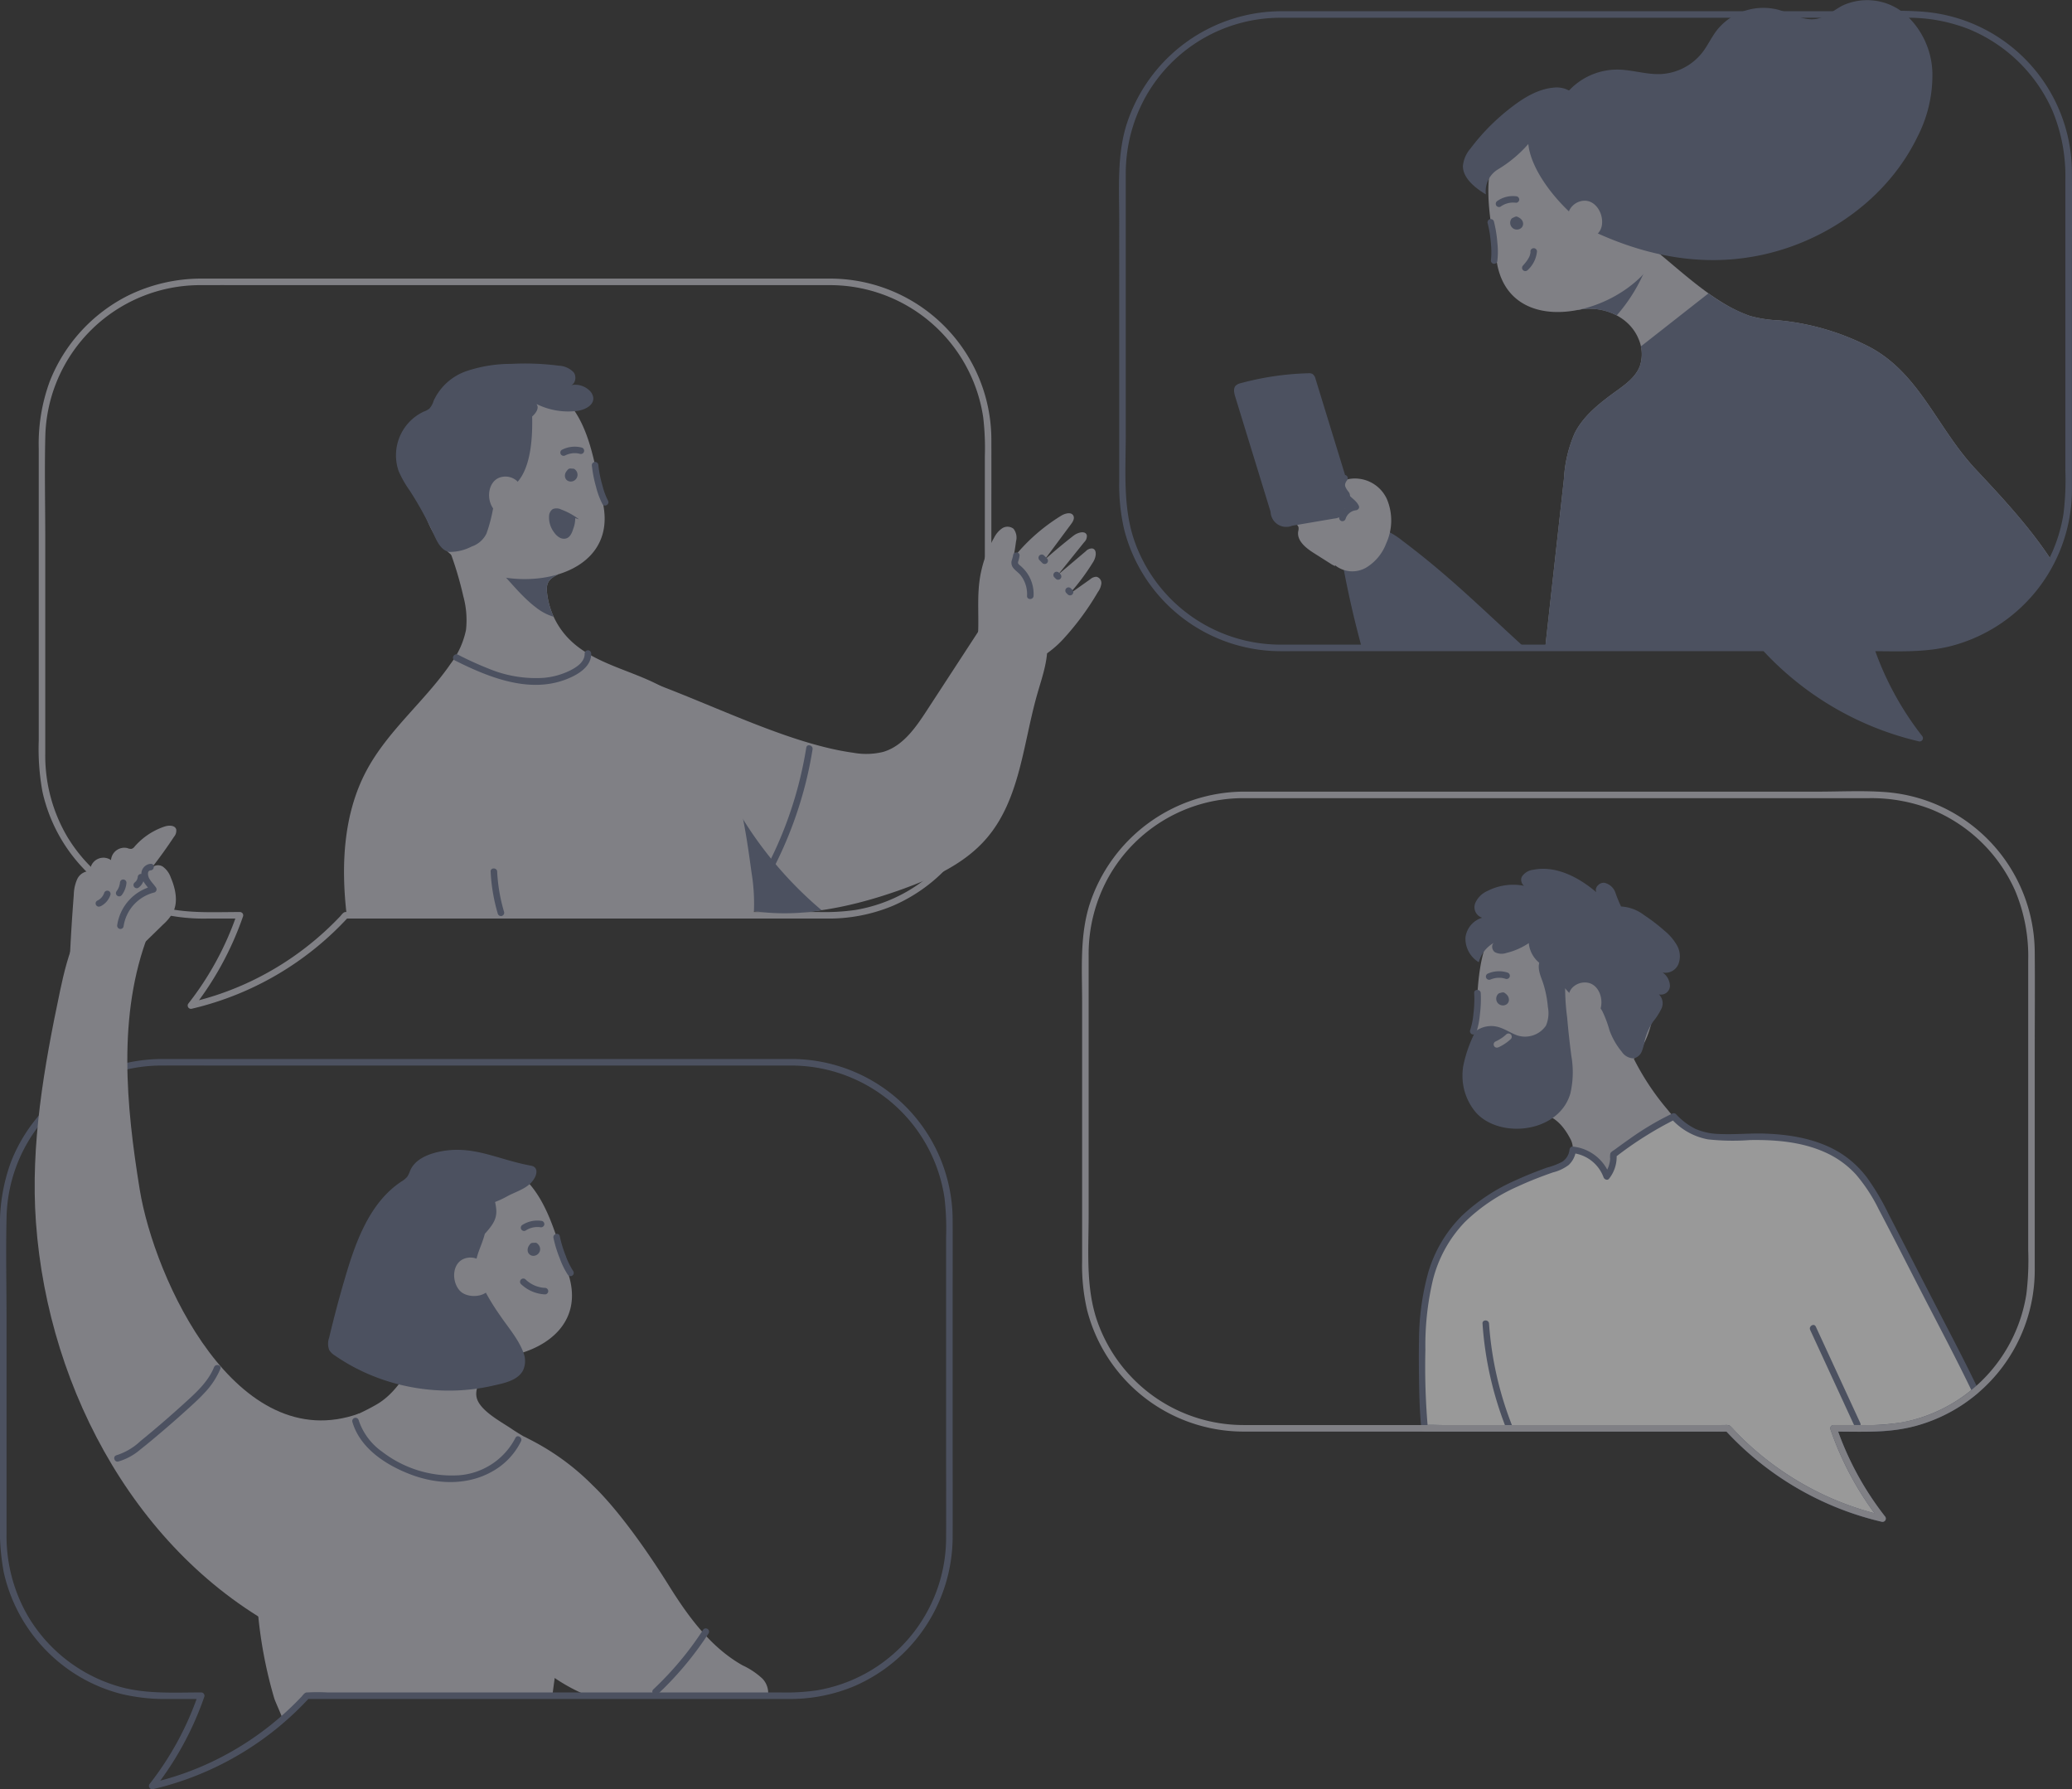 <svg xmlns="http://www.w3.org/2000/svg" xmlns:xlink="http://www.w3.org/1999/xlink" width="333.514" height="287.93" viewBox="0 0 333.514 287.93">
  <rect x="0" y="0" width="333.514" height="287.93" fill="#333333" stroke="none"/>
  <defs>
    <style>
      .cls-1 {
        fill: none;
      }

      .cls-2 {
        opacity: 0.5;
      }

      .cls-3 {
        clip-path: url(#clip-path);
      }

      .cls-4 {
        fill: #cdcdd8;
      }

      .cls-5 {
        fill: #65708e;
      }

      .cls-6 {
        fill: #fff;
      }
    </style>
    <clipPath id="clip-path">
      <rect id="Rectangle_379" data-name="Rectangle 379" class="cls-1" width="333.514" height="287.93"/>
    </clipPath>
  </defs>
  <g id="MessagesIllustration" class="cls-2">
    <g id="Group_249" data-name="Group 249" class="cls-3">
      <path id="Path_30" data-name="Path 30" class="cls-4" d="M261.917,697.48c-5.145-2.907-8.754-7.885-11.88-12.9s-7.95-11.981-12.222-16.062a39.113,39.113,0,0,0-10.992-7.8l-7.733,23.935a5.846,5.846,0,0,1,4.946,1.217c1.408,1.055-3.469,2.487-2.349,3.844,4.275,5.182,8.311,9.549,14.446,12.285.3.133,7.848.259,8.15.384h21.764a3.377,3.377,0,0,0-.889-2.735,12.241,12.241,0,0,0-3.241-2.166" transform="translate(-142.422 -429.505)"/>
      <path id="Path_31" data-name="Path 31" class="cls-4" d="M145.167,128.118H44.212a26.755,26.755,0,0,0-12.05,2.749,26.219,26.219,0,0,0-12.554,13.75,29.088,29.088,0,0,0-1.789,10.846V202.5a38.07,38.07,0,0,0,.6,8.191A26.16,26.16,0,0,0,28.729,226.28a25.824,25.824,0,0,0,8.7,4.032,30.392,30.392,0,0,0,7.493.788h5.285l-.506-.664a49.225,49.225,0,0,1-7.765,14.3.53.53,0,0,0,.511.877,49.551,49.551,0,0,0,25.138-14.666l-.372.154h77.56a26.815,26.815,0,0,0,10.445-2.02,26.254,26.254,0,0,0,15.937-24.04c.013-4.718,0-9.436,0-14.154V166.97c0-4.288.015-8.576,0-12.865a25.963,25.963,0,0,0-25.987-25.988.525.525,0,0,0,0,1.05,24.949,24.949,0,0,1,24.675,21.277,42.735,42.735,0,0,1,.263,6.313v34.267c0,4.7.017,9.391,0,14.087a24.945,24.945,0,0,1-20.865,24.611,34.977,34.977,0,0,1-5.8.328H70.561a28.665,28.665,0,0,0-3.317,0c-.072.009-.036-.023-.172.019-.3.093-.529.457-.739.679q-.512.54-1.04,1.064a48.515,48.515,0,0,1-13.207,9.323,47.279,47.279,0,0,1-9.919,3.465l.511.877a50.724,50.724,0,0,0,8.035-14.763.529.529,0,0,0-.506-.665c-4.31,0-8.692.276-12.9-.855A25.111,25.111,0,0,1,22.34,217.814a25.7,25.7,0,0,1-3.472-13.259V170.013c0-5.512-.129-11.041.008-16.551a24.938,24.938,0,0,1,24.932-24.294c3.3-.012,6.59,0,9.885,0h91.474a.525.525,0,0,0,0-1.05" transform="translate(-11.583 -83.284)"/>
      <path id="Path_32" data-name="Path 32" class="cls-4" d="M270.432,291.562c4.055,2.6,5.269-2.788,9.792-1.136,10.829,3.956,22.769,10.075,32.939,11.468a11.5,11.5,0,0,0,4.8-.142c3.15-.927,5.2-3.875,6.994-6.625l8.12-12.452c1.34-2.054,2.992-4.31,5.428-4.587,2.969-.338,5.438,2.648,5.8,5.613s-.731,5.886-1.552,8.759c-2.273,7.953-2.755,16.9-8.135,23.178-3.486,4.072-8.567,6.4-13.61,8.215-9.59,3.453-20.275,5.479-29.9,2.135-2.526-.877-5.089-2.131-7.736-1.755" transform="translate(-175.797 -180.756)"/>
      <path id="Path_33" data-name="Path 33" class="cls-5" d="M319.416,367.113l-9.474-.792c.734,3.749.87,7.591,1.509,11.356a30.282,30.282,0,0,0,1,4.2c1.463.374,2.906.991,4.336,1.488a35.736,35.736,0,0,0,16.939,1.237,61.862,61.862,0,0,1-14.309-17.486" transform="translate(-201.481 -238.13)"/>
      <path id="Path_34" data-name="Path 34" class="cls-4" d="M158.954,636.352c-1.648-1.116-4.686-2.712-5.54-4.616-.7-1.567.384-3.314,1.419-4.685l-11.475-1.922c-1.641,2.746-3.394,5.605-6.153,7.222-3.658,2.143-7.768,3.35-11.318,5.749-8.016,5.414-8.433,15.628-8.06,24.381a71.739,71.739,0,0,0,1.43,11.512q.589,2.843,1.409,5.631c.187.635.994,2.277,1.444,3.569a48.921,48.921,0,0,0,4.081-3.946h39.251c.817-6.349.713-4.727,2.642-9.244,3-7.035,6.17-20.535.368-27.167-2.524-2.886-6.374-4.37-9.5-6.484" transform="translate(-76.535 -406.372)"/>
      <path id="Path_35" data-name="Path 35" class="cls-4" d="M743.182,534.164c-1.318-2.75-2.714-5.466-4.108-8.17l-10.315-20.012c-1.452-2.815-2.946-5.689-5.252-7.86-4.546-4.281-11.345-5.043-17.586-4.828-2.764.1-5.668.311-8.162-.884a13.109,13.109,0,0,1-4.132-3.508,41.208,41.208,0,0,1-6.917-11.5l-13.672,12.172c2.323.172,3.9,1.979,5.007,4.148a3.129,3.129,0,0,1-1.811,4.369c-6.933,2.348-13.869,5.366-17.9,11.339-4.222,6.251-4.281,14.32-4.192,21.863.035,2.965.075,5.952.387,8.9h48.816a48.8,48.8,0,0,0,24.906,14.531,49.3,49.3,0,0,1-7.9-14.531h6.4a25.355,25.355,0,0,0,16.434-6.02" transform="translate(-425.216 -310.336)"/>
      <path id="Path_36" data-name="Path 36" class="cls-6" d="M743.182,557.583c-1.318-2.749-2.714-5.466-4.108-8.17L728.759,529.4c-1.452-2.815-2.946-5.689-5.252-7.86-4.546-4.281-11.345-5.043-17.586-4.828-2.764.1-5.668.311-8.162-.884a11.03,11.03,0,0,1-3.14-2.406,57.551,57.551,0,0,0-9.715,6.14,5,5,0,0,1-1.065,3.505,6.529,6.529,0,0,0-5.469-4.278,3.159,3.159,0,0,1-2.136,2.715c-6.933,2.348-13.869,5.366-17.9,11.339-4.222,6.251-4.281,14.32-4.192,21.863.035,2.965.075,5.953.387,8.9h48.816a48.8,48.8,0,0,0,24.906,14.531,49.3,49.3,0,0,1-7.9-14.531h6.4a25.355,25.355,0,0,0,16.434-6.02" transform="translate(-425.216 -333.755)"/>
      <path id="Path_37" data-name="Path 37" class="cls-5" d="M681.914,607.719a56.083,56.083,0,0,0,3.746,16.689c.244.621,1.26.351,1.012-.279a55.167,55.167,0,0,1-3.709-16.409c-.046-.671-1.1-.675-1.05,0" transform="translate(-443.284 -394.726)"/>
      <path id="Path_38" data-name="Path 38" class="cls-5" d="M832.523,610.076l7.156,15.512c.283.613,1.188.08.907-.53l-7.156-15.512c-.282-.613-1.188-.08-.906.53" transform="translate(-541.154 -396.065)"/>
      <path id="Path_39" data-name="Path 39" class="cls-5" d="M742.659,556.354c-2.29-4.772-4.77-9.454-7.194-14.158l-7.229-14.024a39.442,39.442,0,0,0-3.456-5.845,16.036,16.036,0,0,0-4.586-4.156c-3.552-2.108-7.765-2.813-11.839-2.955-2.479-.086-4.96.185-7.437.057a10.213,10.213,0,0,1-3.8-.83,10.649,10.649,0,0,1-3.1-2.357.541.541,0,0,0-.636-.082,46.3,46.3,0,0,0-6.843,4.066q-.812.567-1.611,1.15-.4.29-.8.583c-.215.158-.57.336-.678.592a2.748,2.748,0,0,0-.035.851,4.274,4.274,0,0,1-.133.857,4.487,4.487,0,0,1-.788,1.629l.877.232a7.107,7.107,0,0,0-5.975-4.664c-.3-.033-.5.268-.525.525a2.655,2.655,0,0,1-1.168,1.92,11.706,11.706,0,0,1-2.459.943c-1.688.607-3.359,1.267-4.99,2.015a30.221,30.221,0,0,0-8.719,5.747,21.414,21.414,0,0,0-5.42,9.176,41.641,41.641,0,0,0-1.468,10.993c-.051,2.172-.021,4.346.01,6.519.037,2.5.109,5.009.369,7.5a.537.537,0,0,0,.525.525h46.829a16.421,16.421,0,0,0,1.9,0,.761.761,0,0,1,.085,0l-.371-.154a49.838,49.838,0,0,0,18.871,12.772,47.374,47.374,0,0,0,6.267,1.894.53.53,0,0,0,.511-.877,48.953,48.953,0,0,1-7.765-14.3l-.506.664h6.021a26.82,26.82,0,0,0,11-2.269,26.214,26.214,0,0,0,6.184-3.9c.518-.436-.228-1.175-.742-.743a25.056,25.056,0,0,1-11.4,5.432,43.449,43.449,0,0,1-8.218.434h-2.845a.529.529,0,0,0-.506.665,50.442,50.442,0,0,0,8.035,14.763l.511-.877a47.568,47.568,0,0,1-13.485-5.366,48.5,48.5,0,0,1-5.993-4.148q-1.414-1.148-2.741-2.4-.662-.624-1.3-1.273-.307-.311-.608-.628a3.464,3.464,0,0,0-.653-.667,1.613,1.613,0,0,0-.744-.072H656.562c-.951,0-1.937-.074-2.886,0-.042,0-.085,0-.127,0l.525.525a112.692,112.692,0,0,1-.4-12.6,45.929,45.929,0,0,1,1.18-11.154,20.734,20.734,0,0,1,5.134-9.4,28.77,28.77,0,0,1,8.6-5.785c1.825-.847,3.7-1.57,5.6-2.236a7.008,7.008,0,0,0,2.55-1.2,3.773,3.773,0,0,0,1.179-2.435l-.525.525a6.013,6.013,0,0,1,4.962,3.893c.114.33.616.569.877.232a5.641,5.641,0,0,0,1.219-3.876l-.26.453a57.994,57.994,0,0,1,9.715-6.14l-.636-.082a10.488,10.488,0,0,0,5.88,3.307,37.163,37.163,0,0,0,6.761.112c4.066-.07,8.324.273,12.076,1.962a14.992,14.992,0,0,1,5.012,3.6,26.688,26.688,0,0,1,3.631,5.553c2.413,4.574,4.745,9.193,7.114,13.79,2.7,5.229,5.461,10.429,8.007,15.734.292.609,1.2.077.906-.53" transform="translate(-424.24 -332.791)"/>
      <path id="Path_40" data-name="Path 40" class="cls-4" d="M220.354,282.4c-1.947-5.211-5.185-10.113-9.9-13.059-5.216-3.257-12.01-4.035-16.224-8.514a12.578,12.578,0,0,1-3.31-7.141c-.2-1.719.314-2.27,1.726-3.014-4.382-1.607-8.144-4.754-12.076-7.269l-5.62,2.67a56.16,56.16,0,0,1,2.482,8.086,14.513,14.513,0,0,1,.435,5.452,13.556,13.556,0,0,1-2.465,5.419c-4.142,6.018-10.091,10.739-13.538,17.18-3.76,7.025-4.13,15.351-3.195,23.307h65.512a30.415,30.415,0,0,0-.347-6.833c-.75-5.512-1.529-11.074-3.477-16.285" transform="translate(-102.86 -158.226)"/>
      <path id="Path_41" data-name="Path 41" class="cls-5" d="M225.679,399.853a28.8,28.8,0,0,0,1.153,6.783.525.525,0,0,0,1.012-.279,27.577,27.577,0,0,1-1.115-6.5c-.033-.673-1.083-.676-1.05,0" transform="translate(-146.704 -259.599)"/>
      <path id="Path_42" data-name="Path 42" class="cls-5" d="M231.449,262.887a8.481,8.481,0,0,0,2.867,1.514,12.5,12.5,0,0,1-1.063-3.792c-.2-1.719.314-2.27,1.726-3.014a31.745,31.745,0,0,1-6.579-3.542l-5.041.791c2.943,2.416,5.062,5.736,8.09,8.044" transform="translate(-145.197 -165.149)"/>
      <path id="Path_43" data-name="Path 43" class="cls-4" d="M792.311,163.866c-3.454-5.319-7.855-10.043-12.21-14.692-6.331-6.758-9.139-15.666-17.4-19.856a39.971,39.971,0,0,0-14.318-4.14,20.352,20.352,0,0,1-4.607-.7c-5.817-1.95-11.273-7.417-16.088-11.218L716.035,123.5c3.847-.8,8.251.943,9.775,4.685a6.045,6.045,0,0,1,.195,4.373c-.652,1.714-2.229,2.871-3.716,3.946-2.627,1.9-5.308,3.948-6.772,6.839a21.335,21.335,0,0,0-1.725,7.371q-1.435,12.931-2.87,25.863c-.048.435-.094.873-.127,1.312h35.363a48.8,48.8,0,0,0,24.907,14.531,49.288,49.288,0,0,1-7.9-14.531h6.4a25.456,25.456,0,0,0,22.747-14.024" transform="translate(-462.058 -73.626)"/>
      <path id="Path_44" data-name="Path 44" class="cls-5" d="M732.02,132.412a26.806,26.806,0,0,0,4.352-6.807l-5.2,1.177-5.4,4.743a9.437,9.437,0,0,1,6.248.887" transform="translate(-471.795 -81.651)"/>
      <path id="Path_45" data-name="Path 45" class="cls-4" d="M180.118,560.152c8.185,8.2,29.66,4.151,25.15-9.434-1.887-5.682-3.466-13.235-8.727-16.577a14.659,14.659,0,0,0-13.666-.949c-9.016,4.007-9.976,17.395-4.06,25.442a13.258,13.258,0,0,0,1.3,1.517" transform="translate(-113.817 -345.792)"/>
      <path id="Path_46" data-name="Path 46" class="cls-5" d="M177.274,535.155c.892,3.535,1.312,4.426-1.159,7.108-.622,2.5-2.159,4.407-1.106,6.915a37.143,37.143,0,0,0,3.6,6.279c1.259,1.868,2.988,3.829,3.734,5.976a3.59,3.59,0,0,1-.072,2.8c-.873,1.689-3.211,2.092-4.887,2.475a31.582,31.582,0,0,1-6.042.772,32.882,32.882,0,0,1-11.995-1.873,31.359,31.359,0,0,1-7.37-3.762,2.706,2.706,0,0,1-.9-.875,2.83,2.83,0,0,1-.019-1.98q1.208-5.089,2.7-10.105c1.693-5.7,3.96-11.727,8.91-15.02a3.468,3.468,0,0,0,1.024-.864,5.347,5.347,0,0,0,.408-.908c.791-1.84,2.913-2.69,4.877-3.079,5.317-1.054,9.249,1.318,14.582,2.289,1.011.184,1.014,1.1.622,1.868-.868,1.7-2.753,2.165-4.319,2.978a15.042,15.042,0,0,1-5.24,1.819" transform="translate(-98.079 -343.716)"/>
      <path id="Path_47" data-name="Path 47" class="cls-5" d="M243.9,571.51c-.129,0-.258,0-.387.006H243.5a.549.549,0,0,0-.318.113.9.9,0,0,0-.162.183c-.045.06-.089.12-.128.183a1.308,1.308,0,0,0-.2.638.622.622,0,0,0,0,.088,1.263,1.263,0,0,0,.037.225.946.946,0,0,0,.166.316.909.909,0,0,0,.738.344.991.991,0,0,0,.312-.052,1.107,1.107,0,0,0,.275-.134,1.474,1.474,0,0,0,.168-.135,1.353,1.353,0,0,0,.136-.167,1.022,1.022,0,0,0,.137-.28.565.565,0,0,0,.023-.1,1.189,1.189,0,0,0,.022-.233,1.04,1.04,0,0,0-.058-.323,1.281,1.281,0,0,0-.225-.388.962.962,0,0,0-.259-.213.544.544,0,0,0-.4-.053.525.525,0,0,0-.366.646.546.546,0,0,0,.241.314.7.7,0,0,1,.061.04l-.106-.082a.6.6,0,0,1,.1.1l-.082-.106a.648.648,0,0,1,.073.125l-.053-.125a.645.645,0,0,1,.043.153l-.019-.14a.6.6,0,0,1,0,.144l.019-.14a.56.56,0,0,1-.033.127l.053-.125a.59.59,0,0,1-.074.127l.082-.106a.652.652,0,0,1-.1.1l.106-.082a.647.647,0,0,1-.14.081l.125-.053a.607.607,0,0,1-.142.037l.14-.019a.568.568,0,0,1-.126,0l.14.019a.51.51,0,0,1-.118-.032l.125.053a.437.437,0,0,1-.073-.042l.106.082a.426.426,0,0,1-.061-.059l.082.106a.447.447,0,0,1-.057-.1l.053.125a.56.56,0,0,1-.032-.126c.006.047.013.093.019.14a.622.622,0,0,1,0-.147l-.019.14a.739.739,0,0,1,.051-.174l-.053.125a1.83,1.83,0,0,1,.228-.359l-.453.26.4-.007a.545.545,0,0,0,.371-.154.525.525,0,0,0-.371-.9" transform="translate(-157.766 -371.515)"/>
      <path id="Path_48" data-name="Path 48" class="cls-5" d="M254.559,568.042a19.427,19.427,0,0,0,1.005,3.272,12.842,12.842,0,0,0,1.281,2.62.539.539,0,0,0,.718.189.53.53,0,0,0,.188-.718,11.813,11.813,0,0,1-1.208-2.452,19.289,19.289,0,0,1-.973-3.19c-.134-.662-1.146-.381-1.012.279" transform="translate(-165.47 -368.834)"/>
      <path id="Path_49" data-name="Path 49" class="cls-5" d="M240.306,562.9c.1-.068.21-.131.32-.189l.125-.063c.018-.009.195-.085.087-.041a3.921,3.921,0,0,1,.642-.2c.053-.012.106-.022.16-.032.023,0,.216-.027.09-.015.108-.011.216-.021.324-.024s.217,0,.325,0c.062,0,.124.008.185.014l.092.011c-.063-.008-.063-.008,0,0A.538.538,0,0,0,243.3,562a.531.531,0,0,0-.366-.646,4.487,4.487,0,0,0-3.157.641.525.525,0,0,0,.53.906" transform="translate(-155.699 -364.877)"/>
      <path id="Path_50" data-name="Path 50" class="cls-4" d="M209.845,583.67c1.562,1.565,5.66.792,4.8-1.8-.36-1.084-.661-2.526-1.665-3.163a2.8,2.8,0,0,0-2.607-.181c-1.721.765-1.9,3.319-.775,4.855a2.542,2.542,0,0,0,.248.289" transform="translate(-135.787 -375.921)"/>
      <path id="Path_51" data-name="Path 51" class="cls-5" d="M127.349,486.993H26.394a26.754,26.754,0,0,0-12.05,2.749A26.216,26.216,0,0,0,1.79,503.492,29.081,29.081,0,0,0,0,514.338v47.034a38.071,38.071,0,0,0,.6,8.191,26.162,26.162,0,0,0,10.311,15.592,25.827,25.827,0,0,0,8.7,4.032,30.4,30.4,0,0,0,7.493.788h5.286l-.506-.664a49.233,49.233,0,0,1-7.765,14.3.53.53,0,0,0,.511.877,49.548,49.548,0,0,0,25.138-14.666l-.371.154h77.56a26.815,26.815,0,0,0,10.445-2.019,26.254,26.254,0,0,0,15.937-24.04c.013-4.718,0-9.437,0-14.154V525.845c0-4.288.015-8.576,0-12.865a25.963,25.963,0,0,0-25.987-25.988.525.525,0,0,0,0,1.05,24.949,24.949,0,0,1,24.675,21.277,42.737,42.737,0,0,1,.263,6.313V549.9c0,4.7.016,9.391,0,14.087A24.945,24.945,0,0,1,131.422,588.6a34.985,34.985,0,0,1-5.8.328H52.744a28.692,28.692,0,0,0-3.318,0c-.072.009-.036-.023-.171.019-.3.093-.529.457-.739.679q-.512.54-1.04,1.064a48.982,48.982,0,0,1-4.081,3.621,48.7,48.7,0,0,1-9.126,5.7,47.276,47.276,0,0,1-9.919,3.465l.511.877a50.734,50.734,0,0,0,8.035-14.763.529.529,0,0,0-.506-.665c-4.311,0-8.693.276-12.9-.854A25.114,25.114,0,0,1,4.522,576.689,25.706,25.706,0,0,1,1.05,563.431V528.888c0-5.512-.129-11.041.008-16.552A24.938,24.938,0,0,1,25.99,488.043c3.3-.012,6.59,0,9.885,0h91.474a.525.525,0,0,0,0-1.05" transform="translate(0 -316.574)"/>
      <path id="Path_52" data-name="Path 52" class="cls-4" d="M705.435,434.4c-5.81,10.026-27.6,11.615-26.728-2.671.367-5.976-.043-13.682,4.186-18.26a14.658,14.658,0,0,1,12.966-4.42c9.742,1.562,14.1,14.256,10.446,23.551a13.308,13.308,0,0,1-.87,1.8" transform="translate(-441.183 -265.79)"/>
      <path id="Path_53" data-name="Path 53" class="cls-5" d="M686.568,415.1a4.67,4.67,0,0,1-2.33-3.608,11.07,11.07,0,0,1-3.6,1.584,2.352,2.352,0,0,1-1.845-.121c-.529-.351-.641-1.3-.065-1.564a5.078,5.078,0,0,0-2.54,3.175,4.421,4.421,0,0,1-2.138-3.98,3.8,3.8,0,0,1,2.688-3.177,1.777,1.777,0,0,1-1.14-2.291,3.752,3.752,0,0,1,1.981-2.011,9.075,9.075,0,0,1,6.451-.707c-.737.122-1.241-.9-.914-1.573a2.481,2.481,0,0,1,1.841-1.132c3.653-.735,7.33,1.207,10.167,3.622-.382-.721.473-1.616,1.284-1.527a2.426,2.426,0,0,1,1.757,1.545,23.762,23.762,0,0,0,.923,2.265,6.76,6.76,0,0,1,3.743,1.41,29.528,29.528,0,0,1,3.241,2.485,8.491,8.491,0,0,1,2.024,2.37,3.545,3.545,0,0,1,.221,3.022,2.273,2.273,0,0,1-2.548,1.333,2.708,2.708,0,0,1,1.19,2.187,1.444,1.444,0,0,1-1.782,1.332,2,2,0,0,1,.432,2.256,10.023,10.023,0,0,1-1.316,2.069,9.306,9.306,0,0,0-1.4,3.15,8.605,8.605,0,0,1-.473,1.725,1.805,1.805,0,0,1-1.319,1.1,2.334,2.334,0,0,1-1.9-1.072,11.515,11.515,0,0,1-1.976-3.46,18.258,18.258,0,0,0-1.112-2.986,3.018,3.018,0,0,0-2.528-1.684,4.844,4.844,0,0,1-1.208.052,2.252,2.252,0,0,1-1.076-.78l-2.145-2.337" transform="translate(-438.162 -259.726)"/>
      <path id="Path_54" data-name="Path 54" class="cls-5" d="M689.058,457.494l.389-.1-.511-.135a1.83,1.83,0,0,1,.315.292l-.082-.106a.738.738,0,0,1,.092.155l-.053-.126a.62.62,0,0,1,.037.134l-.019-.14a.543.543,0,0,1,0,.137l.019-.14a.455.455,0,0,1-.028.1l.053-.125a.414.414,0,0,1-.045.077l.082-.106a.436.436,0,0,1-.069.067l.106-.082a.5.5,0,0,1-.085.049l.125-.053a.56.56,0,0,1-.132.037l.14-.019a.621.621,0,0,1-.144,0l.139.019a.633.633,0,0,1-.154-.041l.125.053a.665.665,0,0,1-.138-.08l.106.082a.619.619,0,0,1-.092-.091l.082.106a.555.555,0,0,1-.073-.125l.053.125a.619.619,0,0,1-.036-.14l.019.14a.661.661,0,0,1,0-.145q-.009.07-.019.14a.669.669,0,0,1,.04-.154l-.053.126a.627.627,0,0,1,.072-.125l-.082.106a.639.639,0,0,1,.048-.054.541.541,0,0,0,.154-.371.534.534,0,0,0-.154-.371.527.527,0,0,0-.371-.154.545.545,0,0,0-.371.154.99.99,0,0,0-.184.246,1.06,1.06,0,0,0-.107.29,1.124,1.124,0,0,0-.023.313,1.481,1.481,0,0,0,.032.211,1.246,1.246,0,0,0,.081.207.958.958,0,0,0,.177.251,1.022,1.022,0,0,0,.243.189,1.085,1.085,0,0,0,.288.115,1.066,1.066,0,0,0,.3.032,1.1,1.1,0,0,0,.371-.087.835.835,0,0,0,.318-.218.9.9,0,0,0,.206-.378,1.016,1.016,0,0,0,.015-.384,1.191,1.191,0,0,0-.312-.637,1.5,1.5,0,0,0-.162-.154l-.081-.065a1.329,1.329,0,0,0-.14-.108.563.563,0,0,0-.4-.053c-.13.028-.259.064-.389.1a.525.525,0,0,0,.279,1.012" transform="translate(-447.39 -296.668)"/>
      <path id="Path_55" data-name="Path 55" class="cls-5" d="M676.818,455.721a19.349,19.349,0,0,1-.122,3.329,11.84,11.84,0,0,1-.54,2.678.53.53,0,0,0,.367.646.536.536,0,0,0,.646-.367,12.885,12.885,0,0,0,.566-2.863,19.432,19.432,0,0,0,.133-3.423c-.04-.671-1.09-.676-1.05,0" transform="translate(-439.526 -295.918)"/>
      <path id="Path_56" data-name="Path 56" class="cls-5" d="M686.949,446.841a4.49,4.49,0,0,0-3.216.191.527.527,0,0,0-.188.718.541.541,0,0,0,.718.188c.056-.025.059-.026.009,0l.091-.035c.045-.017.092-.033.138-.048q.162-.054.329-.092c.111-.026.223-.047.336-.063-.113.016.057,0,.079-.006.057,0,.114-.009.17-.011.114,0,.228,0,.342,0l.146.009c.02,0,.219.026.1.008a3.921,3.921,0,0,1,.664.158.529.529,0,0,0,.646-.367.537.537,0,0,0-.367-.646" transform="translate(-444.299 -290.335)"/>
      <path id="Path_57" data-name="Path 57" class="cls-4" d="M725.946,456.662c-1.109,1.913-5.267,2.216-5.1-.51.07-1.14-.008-2.611.8-3.484a2.8,2.8,0,0,1,2.474-.843c1.859.3,2.691,2.72,1.993,4.494a2.533,2.533,0,0,1-.166.344" transform="translate(-468.589 -293.691)"/>
      <path id="Path_58" data-name="Path 58" class="cls-5" d="M674.823,453.357a4.215,4.215,0,0,1,4.072-.525c.934.332,1.76.916,2.7,1.227a4.077,4.077,0,0,0,4.544-1.595,5.119,5.119,0,0,0,.311-2.99,17.527,17.527,0,0,0-.7-3.639c-.36-1.182-1.077-2.437-.619-3.7l3.115.688a2,2,0,0,1,1.417.772c.19.344-.376.822-.41,1.214a37.125,37.125,0,0,0,.3,6.347c.177,2.068.407,4.127.675,6.194a15.127,15.127,0,0,1-.153,5.993c-1.518,5.445-8.859,7.1-13.432,4.514a7.023,7.023,0,0,1-1.561-1.189q-.108-.11-.211-.226a9.079,9.079,0,0,1-2.166-5.843,9.393,9.393,0,0,1,.115-1.606,21.3,21.3,0,0,1,2-5.638" transform="translate(-437.299 -287.416)"/>
      <path id="Path_59" data-name="Path 59" class="cls-4" d="M687.832,477.476a7.449,7.449,0,0,0,1.97-1.319.53.53,0,0,0,0-.743.537.537,0,0,0-.743,0c-.135.126-.276.245-.42.36-.054.043.009-.008.029-.022l-.052.039-.118.087q-.112.081-.228.157a7.047,7.047,0,0,1-.969.534.524.524,0,0,0-.241.314.536.536,0,0,0,.053.4.529.529,0,0,0,.314.241.6.6,0,0,0,.4-.053" transform="translate(-446.619 -308.951)"/>
      <path id="Path_60" data-name="Path 60" class="cls-4" d="M523.655,364.956H624.31a26.628,26.628,0,0,1,10.1,1.827,25.173,25.173,0,0,1,13.45,13.092,27.342,27.342,0,0,1,2.09,11.219v46.586a45.255,45.255,0,0,1-.295,7.087,24.953,24.953,0,0,1-18.344,20.268,29.538,29.538,0,0,1-7.533.8h-5.166a.529.529,0,0,0-.506.665,50.74,50.74,0,0,0,8.035,14.763l.511-.877a48.1,48.1,0,0,1-19.433-9.477,49.229,49.229,0,0,1-3.869-3.486c-.453-.454-1.124-1.512-1.791-1.587a9.723,9.723,0,0,0-1.054,0H536.237q-6.188,0-12.377,0a24.942,24.942,0,0,1-23.745-16.681c-1.9-5.435-1.4-11.4-1.4-17.069V390.259a25.45,25.45,0,0,1,3.271-12.72,24.889,24.889,0,0,1,21.667-12.583.525.525,0,0,0,0-1.05,26.256,26.256,0,0,0-24.809,18.227c-1.574,5.033-1.179,10.437-1.179,15.645v41.656a31.815,31.815,0,0,0,.789,7.845,26.008,26.008,0,0,0,23.6,19.559c1.208.075,2.424.05,3.634.05H601.61l-.371-.154A49.548,49.548,0,0,0,626.377,481.4a.53.53,0,0,0,.511-.877,49.234,49.234,0,0,1-7.765-14.3l-.506.664c4.407,0,8.876.266,13.177-.892A26,26,0,0,0,651,440.591V406.516c0-5.612.048-11.226,0-16.837a25.987,25.987,0,0,0-24.067-25.7c-3.6-.268-7.273-.071-10.877-.071h-92.4a.525.525,0,0,0,0,1.05" transform="translate(-323.485 -236.516)"/>
      <path id="Path_61" data-name="Path 61" class="cls-4" d="M196.048,199.894c7.291,9.006,29.07,7.2,25.993-6.776-1.287-5.847-2.075-13.523-6.962-17.392a14.66,14.66,0,0,0-13.494-2.36c-9.383,3.051-11.725,16.267-6.675,24.884a13.3,13.3,0,0,0,1.138,1.644" transform="translate(-125.012 -112.237)"/>
      <path id="Path_62" data-name="Path 62" class="cls-5" d="M204.018,175.645c.052,2.6.069,9.231-3.345,11.452-.51.332.351-.5,0,0s-1.644-2.175-1.293-1.678a42.633,42.633,0,0,0-1.652,5.093,25.214,25.214,0,0,1-1.058,4.02,4.118,4.118,0,0,1-2.394,2.1,7.694,7.694,0,0,1-3.578.869c-1.244-.2-1.922-1.519-2.443-2.667a55.5,55.5,0,0,0-3.939-7.2,17.315,17.315,0,0,1-1.8-3.175,7.767,7.767,0,0,1,4.077-9.55,3.1,3.1,0,0,0,.863-.454,3.173,3.173,0,0,0,.707-1.28,9.04,9.04,0,0,1,5.282-4.771,22.348,22.348,0,0,1,7.195-1.163,42.25,42.25,0,0,1,7.643.288A3.541,3.541,0,0,1,210.7,168.6c.546.723.244,2.057-.659,2.126a3.322,3.322,0,0,1,3.163.762,1.944,1.944,0,0,1,.653,1.2c.1,1.237-1.376,1.961-2.607,2.118a11.468,11.468,0,0,1-6.549-1.12c.581.7-.22,1.69-.951,2.236" transform="translate(-118.361 -108.682)"/>
      <path id="Path_63" data-name="Path 63" class="cls-5" d="M261.119,215.466c-.128-.011-.257-.026-.386-.034a.548.548,0,0,0-.421.192c-.079.086-.152.175-.222.268a1.177,1.177,0,0,0-.231.556,1.1,1.1,0,0,0,.013.381.465.465,0,0,0,.025.084,1,1,0,0,0,.091.2.876.876,0,0,0,.319.3,1.088,1.088,0,0,0,.445.119,1,1,0,0,0,.308-.034,1.069,1.069,0,0,0,.288-.122,1.048,1.048,0,0,0,.242-.2,1.025,1.025,0,0,0,.173-.249,1.161,1.161,0,0,0,.112-.441.613.613,0,0,0,0-.1,1.406,1.406,0,0,0-.037-.232,1.041,1.041,0,0,0-.132-.3,1.232,1.232,0,0,0-.319-.322.525.525,0,0,0-.771.593l.053.125a.528.528,0,0,0,.188.188l.012.009-.106-.082a.563.563,0,0,1,.1.1l-.082-.106a.619.619,0,0,1,.072.125l-.053-.126a.651.651,0,0,1,.042.154l-.019-.14a.619.619,0,0,1,0,.144l.019-.139a.584.584,0,0,1-.037.14l.053-.125a.588.588,0,0,1-.067.114l.082-.106a.649.649,0,0,1-.1.1l.106-.082a.649.649,0,0,1-.127.075l.126-.053a.625.625,0,0,1-.156.043l.14-.019a.58.58,0,0,1-.133,0l.139.019a.58.58,0,0,1-.119-.03l.126.053a.458.458,0,0,1-.091-.051l.106.082a.409.409,0,0,1-.064-.064l.082.106a.445.445,0,0,1-.043-.075l.053.126a.49.49,0,0,1-.032-.113l.019.14a.583.583,0,0,1,0-.15l-.019.14a.637.637,0,0,1,.042-.149l-.053.125a1.019,1.019,0,0,1,.127-.211l-.082.106c.055-.07.115-.136.176-.2l-.371.154.4.035a.528.528,0,0,0,.371-.154.525.525,0,0,0,0-.743l-.106-.082a.522.522,0,0,0-.265-.072" transform="translate(-168.917 -140.043)"/>
      <path id="Path_64" data-name="Path 64" class="cls-5" d="M272.227,212.956a20.194,20.194,0,0,0,.667,3.455,12.952,12.952,0,0,0,1.028,2.777c.325.592,1.232.063.906-.53a11.74,11.74,0,0,1-.922-2.526,18.572,18.572,0,0,1-.63-3.176.539.539,0,0,0-.525-.525.529.529,0,0,0-.525.525" transform="translate(-176.962 -138.093)"/>
      <path id="Path_65" data-name="Path 65" class="cls-5" d="M258.536,206.808c.057-.029.115-.056.173-.084.11-.054-.054.017.051-.022s.21-.078.317-.11.216-.059.326-.082c.063-.013.126-.023.189-.034s.063-.009,0,0l.071-.008a3.944,3.944,0,0,1,.671-.01c.056,0,.112.01.167.015h0l.071.012q.177.031.351.078a.525.525,0,0,0,.279-1.012,4.5,4.5,0,0,0-3.2.352.528.528,0,0,0-.188.718.537.537,0,0,0,.718.188" transform="translate(-167.55 -133.523)"/>
      <path id="Path_66" data-name="Path 66" class="cls-4" d="M225.673,224.347c1.391,1.718,5.547,1.374,4.96-1.293-.246-1.116-.4-2.58-1.328-3.318a2.8,2.8,0,0,0-2.575-.45c-1.79.582-2.237,3.1-1.273,4.748a2.5,2.5,0,0,0,.217.314" transform="translate(-146.237 -142.46)"/>
      <path id="Path_67" data-name="Path 67" class="cls-5" d="M257.366,235.534a11.175,11.175,0,0,0-2.877-1.585,1.651,1.651,0,0,0-1.35-.067,1.4,1.4,0,0,0-.6,1.14,3.955,3.955,0,0,0,.853,2.668,2.684,2.684,0,0,0,.85.781,1.379,1.379,0,0,0,1.123.111c.613-.234.88-.937,1.077-1.563a4.7,4.7,0,0,0,.307-1.682" transform="translate(-164.159 -151.959)"/>
      <path id="Path_68" data-name="Path 68" class="cls-4" d="M712.641,69.32c-3.722,10.973-24.776,16.824-26.73,2.645-.818-5.931-2.737-13.405.508-18.726a14.658,14.658,0,0,1,11.842-6.887c9.859-.387,16.633,11.2,14.879,21.032a13.3,13.3,0,0,1-.5,1.937" transform="translate(-445.03 -30.125)"/>
      <path id="Path_69" data-name="Path 69" class="cls-5" d="M690.99,61.088c-3.215-2.726-7.125-7.566-7.56-11.759a20.5,20.5,0,0,1-4.9,4.09A4.1,4.1,0,0,0,676.568,57a3.676,3.676,0,0,0,.036.437c-1.681-1-3.72-2.616-3.7-4.571a5.01,5.01,0,0,1,1.235-2.831,34.228,34.228,0,0,1,6.019-6.183c2.1-1.68,4.519-3.3,7.235-3.584a4.326,4.326,0,0,1,1.927.166c.317.115.614.285.94.369a4.323,4.323,0,0,0,1.755-.075,13.849,13.849,0,0,1,8.345,1.21,12.008,12.008,0,0,1,5.743,6.111c1.642,4.045.586,11.371-.292,15.647a2.311,2.311,0,0,1-.457,1.136,2.338,2.338,0,0,1-1.921.45c-3.862-.252-7.437-2.283-11.187-3.24" transform="translate(-437.43 -26.154)"/>
      <path id="Path_70" data-name="Path 70" class="cls-5" d="M721.213,14.756A10.653,10.653,0,0,1,729.2,11.2c2.341.024,4.637.829,6.976.719a9.094,9.094,0,0,0,6.669-3.471c.857-1.108,1.444-2.4,2.291-3.52a9.57,9.57,0,0,1,9.874-3.371c2.092.566,4.123,1.87,6.253,1.472,1.552-.29,2.783-1.434,4.189-2.152a9.441,9.441,0,0,1,10.04,1.405,13.081,13.081,0,0,1,4.38,9.463,21.632,21.632,0,0,1-2.439,10.339c-4.715,9.682-14.333,16.593-24.851,18.9s-20.726-.166-30.236-5.219" transform="translate(-468.831 0)"/>
      <path id="Path_71" data-name="Path 71" class="cls-5" d="M695.52,100.721l.363-.171h-.53a2.1,2.1,0,0,1,.322.188l-.106-.082a.823.823,0,0,1,.147.144l-.082-.106a.643.643,0,0,1,.068.117l-.053-.125a.591.591,0,0,1,.037.129c-.006-.047-.013-.093-.018-.14a.483.483,0,0,1,0,.117l.019-.14a.439.439,0,0,1-.022.084l.053-.125a.419.419,0,0,1-.044.078l.082-.106a.48.48,0,0,1-.075.076l.106-.082a.546.546,0,0,1-.115.068l.125-.053a.615.615,0,0,1-.131.036l.139-.019a.626.626,0,0,1-.164,0l.14.019a.655.655,0,0,1-.145-.039l.125.053a.615.615,0,0,1-.13-.075l.106.082a.577.577,0,0,1-.088-.087l.082.106a.58.58,0,0,1-.072-.122l.053.125a.621.621,0,0,1-.041-.15c.006.047.012.093.019.14a.645.645,0,0,1,0-.156l-.019.139a.609.609,0,0,1,.041-.15l-.053.126a.582.582,0,0,1,.048-.087.525.525,0,0,0-.593-.771.576.576,0,0,0-.314.241.583.583,0,0,0-.045.08,1.338,1.338,0,0,0-.081.205,1.445,1.445,0,0,0-.034.216.628.628,0,0,0,0,.1,1.067,1.067,0,0,0,.19.594,1.182,1.182,0,0,0,.3.3,1.057,1.057,0,0,0,.279.126,1.11,1.11,0,0,0,.308.044.621.621,0,0,0,.089-.006,1.3,1.3,0,0,0,.22-.036.95.95,0,0,0,.285-.134,1.013,1.013,0,0,0,.168-.139.889.889,0,0,0,.133-.182.927.927,0,0,0,.109-.426,1.192,1.192,0,0,0-.026-.22.568.568,0,0,0-.029-.1,1.446,1.446,0,0,0-.089-.2,1.428,1.428,0,0,0-.134-.18,1.333,1.333,0,0,0-.253-.218,1.545,1.545,0,0,0-.186-.115l-.094-.049a1.119,1.119,0,0,0-.154-.068.536.536,0,0,0-.279,0l-.126.053c-.121.056-.241.114-.362.171a.529.529,0,0,0-.241.314.537.537,0,0,0,.053.4.53.53,0,0,0,.314.241l.14.019a.522.522,0,0,0,.265-.072" transform="translate(-451.555 -64.728)"/>
      <path id="Path_72" data-name="Path 72" class="cls-5" d="M684.23,101.392a18.55,18.55,0,0,1,.521,3.2,13.136,13.136,0,0,1,.022,2.685.542.542,0,0,0,.366.646.528.528,0,0,0,.646-.367,12.857,12.857,0,0,0,.015-2.964,20.211,20.211,0,0,0-.559-3.475.525.525,0,0,0-1.012.279" transform="translate(-444.778 -65.487)"/>
      <path id="Path_73" data-name="Path 73" class="cls-5" d="M691.244,90.187a4.38,4.38,0,0,0-2.994.76.536.536,0,0,0-.188.718.531.531,0,0,0,.718.188,3.941,3.941,0,0,1,.591-.345l.083-.038c-.055.023-.055.022,0,0s.114-.044.171-.064q.162-.056.329-.1c.111-.028.223-.048.336-.07.062-.009.06-.009,0,0l.091-.01.159-.013a3.915,3.915,0,0,1,.707.022.526.526,0,0,0,.525-.525.541.541,0,0,0-.525-.525" transform="translate(-447.233 -58.608)"/>
      <path id="Path_74" data-name="Path 74" class="cls-4" d="M726.564,96.7c-.71,2.094-4.728,3.21-5.1.5-.156-1.132-.522-2.558.1-3.573a2.8,2.8,0,0,1,2.26-1.314c1.881-.074,3.174,2.137,2.839,4.013a2.562,2.562,0,0,1-.1.37" transform="translate(-468.831 -60.013)"/>
      <path id="Path_75" data-name="Path 75" class="cls-5" d="M540.726,6.081H641.38a26.628,26.628,0,0,1,10.1,1.827A25.173,25.173,0,0,1,664.936,21a27.342,27.342,0,0,1,2.09,11.219V78.806a45.255,45.255,0,0,1-.295,7.087,24.953,24.953,0,0,1-18.344,20.268,29.535,29.535,0,0,1-7.532.8h-5.167a.529.529,0,0,0-.506.665,50.739,50.739,0,0,0,8.035,14.763l.511-.877a48.1,48.1,0,0,1-19.433-9.477,49.19,49.19,0,0,1-3.869-3.486c-.453-.454-1.124-1.512-1.791-1.587a9.722,9.722,0,0,0-1.054,0H553.308q-6.188,0-12.377,0a24.942,24.942,0,0,1-23.745-16.681c-1.9-5.435-1.4-11.4-1.4-17.069V31.384a25.45,25.45,0,0,1,3.271-12.72A24.889,24.889,0,0,1,540.726,6.081a.525.525,0,0,0,0-1.05,26.256,26.256,0,0,0-24.809,18.227c-1.574,5.033-1.179,10.437-1.179,15.645V80.56a31.815,31.815,0,0,0,.789,7.845,26.008,26.008,0,0,0,23.6,19.559c1.208.075,2.424.05,3.634.05h75.923l-.371-.154a49.548,49.548,0,0,0,25.138,14.666.53.53,0,0,0,.511-.877,49.233,49.233,0,0,1-7.765-14.3l-.506.664c4.408,0,8.877.266,13.177-.892a26,26,0,0,0,19.211-25.4V47.641c0-5.612.048-11.226,0-16.837A25.987,25.987,0,0,0,644.008,5.1c-3.6-.268-7.274-.071-10.877-.071h-92.4a.525.525,0,0,0,0,1.05" transform="translate(-334.582 -3.225)"/>
      <path id="Path_76" data-name="Path 76" class="cls-5" d="M701.051,117.644a4.685,4.685,0,0,0,1.49-2.992.525.525,0,1,0-1.05,0c0,.056,0,.112,0,.168,0,.035-.006.069-.009.1,0,.076.018-.091,0-.016-.024.115-.047.229-.082.341-.017.052-.036.1-.055.156s-.008.03.006-.01a.918.918,0,0,1-.043.1c-.051.108-.108.214-.169.317s-.12.195-.185.289c-.037.054-.075.106-.113.159l-.052.07c-.046.063.051-.064,0,0-.156.2-.318.389-.483.579a.525.525,0,1,0,.742.742" transform="translate(-455.145 -74.189)"/>
      <path id="Path_77" data-name="Path 77" class="cls-5" d="M792.311,177.934c-3.454-5.319-7.855-10.043-12.21-14.692-6.331-6.758-9.139-15.666-17.4-19.856a39.972,39.972,0,0,0-14.318-4.14,20.353,20.353,0,0,1-4.607-.7,26.145,26.145,0,0,1-6.716-3.645l-10.887,8.542a5.611,5.611,0,0,1-.172,3.182c-.652,1.714-2.229,2.871-3.716,3.946-2.627,1.9-5.308,3.948-6.772,6.839a21.335,21.335,0,0,0-1.725,7.371q-1.435,12.931-2.87,25.863c-.048.435-.094.873-.127,1.312h35.363a48.8,48.8,0,0,0,24.907,14.531,49.288,49.288,0,0,1-7.9-14.531h6.4a25.456,25.456,0,0,0,22.747-14.024" transform="translate(-462.058 -87.694)"/>
      <path id="Path_78" data-name="Path 78" class="cls-5" d="M208.631,300.684c5.778,2.906,12.8,5.716,19.089,2.558,1.413-.71,2.936-1.9,2.886-3.646a.525.525,0,0,0-1.05,0c.039,1.374-1.347,2.236-2.432,2.772a11.957,11.957,0,0,1-4.169,1.138,19.753,19.753,0,0,1-8.834-1.472,53.821,53.821,0,0,1-4.961-2.257c-.6-.3-1.134.6-.53.906" transform="translate(-135.449 -194.426)"/>
      <path id="Path_79" data-name="Path 79" class="cls-5" d="M239.333,588.8a5.979,5.979,0,0,0,3.872,1.668.528.528,0,0,0,.525-.525.537.537,0,0,0-.525-.525c-.077,0-.153-.008-.229-.015l-.114-.011c-.019,0-.087-.01-.031,0-.151-.02-.3-.05-.451-.084s-.3-.076-.442-.123c-.073-.023-.145-.049-.217-.075s-.155-.061-.167-.066a5.326,5.326,0,0,1-.805-.438,4.285,4.285,0,0,1-.674-.547.525.525,0,0,0-.742.742" transform="translate(-155.483 -382.173)"/>
      <path id="Path_80" data-name="Path 80" class="cls-5" d="M619.915,261.75q-1.992-7.311-3.289-14.788a3.752,3.752,0,0,1,0-1.9,2.935,2.935,0,0,1,1.182-1.36,6.515,6.515,0,0,1,6.066-.617,12.533,12.533,0,0,1,2.632,1.648c7.483,5.619,12.7,10.841,19.62,17.146" transform="translate(-400.764 -157.711)"/>
      <path id="Path_81" data-name="Path 81" class="cls-4" d="M68.207,492.917c-19.782,7.151-33.012-21.628-35.353-36.072-2.172-13.4-3.6-28.093,1.4-41.046.774-2,1.65-4.418.366-6.141-1.363-1.828-4.258-1.5-6.232-.36-5.274,3.054-7.095,9.666-8.352,15.629-2.581,12.246-4.777,24.734-3.881,37.217,1.977,27.543,16.959,54.461,41.214,66.468" transform="translate(-10.371 -265.461)"/>
      <path id="Path_82" data-name="Path 82" class="cls-4" d="M31.987,402.035q.244-5.615.685-11.219a6.461,6.461,0,0,1,.549-2.521A2.231,2.231,0,0,1,35.3,387a2.137,2.137,0,0,1,3.362-1.772,2.155,2.155,0,0,1,2.642-1.933,1.312,1.312,0,0,0,.693.115,1.043,1.043,0,0,0,.475-.374,11.055,11.055,0,0,1,4.783-3.2c.689-.232,1.678-.255,1.9.437a1.482,1.482,0,0,1-.352,1.2q-1.727,2.617-3.664,5.088a1.424,1.424,0,0,1,1.912-.247,3.61,3.61,0,0,1,1.228,1.712c.78,1.823,1.241,3.993.3,5.736a8.056,8.056,0,0,1-1.548,1.846l-4.967,4.845" transform="translate(-20.793 -246.817)"/>
      <path id="Path_83" data-name="Path 83" class="cls-5" d="M53.194,643.245a9.448,9.448,0,0,0,3.538-1.924c1.237-.969,2.439-1.987,3.635-3.006s2.395-2.069,3.57-3.129c1.079-.973,2.171-1.943,3.157-3.013a12.792,12.792,0,0,0,2.524-3.826c.254-.625-.761-.9-1.012-.279-1,2.467-3.108,4.288-5.034,6.035q-3.327,3.018-6.812,5.858a10.061,10.061,0,0,1-3.844,2.272c-.656.159-.378,1.172.279,1.012" transform="translate(-34.154 -408.055)"/>
      <path id="Path_84" data-name="Path 84" class="cls-5" d="M162.024,652.631c1.24,4.262,5.4,6.946,9.332,8.45,4.243,1.625,9.117,1.836,13.164-.448a11.163,11.163,0,0,0,4.658-4.882c.286-.608-.619-1.141-.906-.53a11.155,11.155,0,0,1-9.129,6.013,18.373,18.373,0,0,1-12.306-3.781,10.086,10.086,0,0,1-3.8-5.1.525.525,0,0,0-1.012.279" transform="translate(-105.31 -423.828)"/>
      <path id="Path_85" data-name="Path 85" class="cls-5" d="M300.948,759.407a53.219,53.219,0,0,0,8.165-9.77.525.525,0,0,0-.907-.53,52.091,52.091,0,0,1-8,9.557c-.475.482.267,1.225.742.742" transform="translate(-195.052 -486.801)"/>
      <path id="Path_86" data-name="Path 86" class="cls-5" d="M357.9,343.081a63.21,63.21,0,0,1-4.783,15.992q-.984,2.176-2.13,4.274c-.324.593.583,1.124.906.53a64.236,64.236,0,0,0,6.07-15.755q.566-2.362.949-4.761c.106-.661-.905-.946-1.012-.279" transform="translate(-228.12 -222.776)"/>
      <path id="Path_87" data-name="Path 87" class="cls-4" d="M449.746,260.264c.24-3.051-.119-6.135.26-9.171a19.051,19.051,0,0,1,2.372-7.1,3.97,3.97,0,0,1,1.277-1.5,1.574,1.574,0,0,1,1.85.068,2.318,2.318,0,0,1,.4,2.014,37.664,37.664,0,0,1-.918,4.755,7.4,7.4,0,0,1,2.528,9.361" transform="translate(-292.362 -157.465)"/>
      <path id="Path_88" data-name="Path 88" class="cls-4" d="M461.22,245.576a29.876,29.876,0,0,1,9.412-9.155c.634-.388,1.644-.656,1.968.013.215.447-.094.957-.39,1.356l-4.264,5.74q2.272-2.028,4.675-3.9c.671-.524,1.92-.874,2.138-.051a1.333,1.333,0,0,1-.421,1.095l-4.206,5.234,4.457-3.769a1.354,1.354,0,0,1,1.036-.45c.828.15.626,1.4.187,2.121a35.231,35.231,0,0,1-3.942,5.27l3.451-2.443a1.506,1.506,0,0,1,1-.388,1.027,1.027,0,0,1,.773,1.107,2.968,2.968,0,0,1-.56,1.359,43.938,43.938,0,0,1-5.612,7.6,16.311,16.311,0,0,1-8.028,4.754" transform="translate(-299.82 -153.431)"/>
      <path id="Path_89" data-name="Path 89" class="cls-4" d="M599.943,231.5l-2.953-1.871c-1.279-.81-2.73-1.971-2.5-3.468a1.671,1.671,0,0,0,.048-.693,1.962,1.962,0,0,0-.443-.615,1.527,1.527,0,0,1,.455-2.191,3.378,3.378,0,0,1-1.322-1.6c-.188-.679.267-1.565.97-1.526a1.606,1.606,0,0,1-.936-2.271c.613-1.026,2.086-.989,3.27-.825a22.77,22.77,0,0,1,6.005,1.4,7.676,7.676,0,0,1,4.306,4.2,8.685,8.685,0,0,1-.029,5.053c-.4,1.56-1.162,3.221-2.659,3.815-1.206.479-2.657.157-3.78.808" transform="translate(-385.529 -140.642)"/>
      <path id="Path_90" data-name="Path 90" class="cls-5" d="M586.045,189.788l-5.285-17.2a1.321,1.321,0,0,0-.514-.831,1.29,1.29,0,0,0-.659-.1,45.959,45.959,0,0,0-10.85,1.588,1.724,1.724,0,0,0-.817.391c-.431.445-.278,1.172-.1,1.764l5.7,18.549a2.517,2.517,0,0,0,3.474,2.238l6.745-1.148a3.063,3.063,0,0,0,1.3-.433,1.047,1.047,0,0,0,.429-1.206c.6.331,1.389-.555.99-1.113" transform="translate(-369.001 -111.588)"/>
      <path id="Path_91" data-name="Path 91" class="cls-4" d="M612.692,234.013a4.429,4.429,0,0,0,4.873.309,7.691,7.691,0,0,0,3.25-3.917,8.831,8.831,0,0,0,.1-7.143,5.657,5.657,0,0,0-6.011-3.224,1.134,1.134,0,0,0-.564.258c-.431.424-.091,1.148.27,1.633q.861,1.156,1.8,2.253c-1.665.17-2.014,1.871-2.984,3.234-.86,1.208-2.269,1.762-1.364,2.936" transform="translate(-397.687 -142.968)"/>
      <path id="Path_92" data-name="Path 92" class="cls-5" d="M616.14,218.585a2.473,2.473,0,0,0-.225,3.1,5.01,5.01,0,0,0,.807.97c.343.325.907.614,1.1,1.067l.506-.664a3.069,3.069,0,0,0-2.655,2.145.529.529,0,0,0,.366.646.537.537,0,0,0,.646-.367,1.987,1.987,0,0,1,1.643-1.375c.3-.011.644-.333.506-.665-.359-.862-1.192-1.267-1.769-1.958a1.616,1.616,0,0,1-.179-2.158.542.542,0,0,0,0-.742.528.528,0,0,0-.742,0" transform="translate(-400.094 -141.994)"/>
      <path id="Path_93" data-name="Path 93" class="cls-5" d="M465.5,254.542a6.245,6.245,0,0,1-.226.836,1.359,1.359,0,0,0,.152,1c.32.514.9.837,1.28,1.312a4.943,4.943,0,0,1,1.047,3.34c-.036.675,1.014.673,1.05,0a5.937,5.937,0,0,0-.977-3.575,6.471,6.471,0,0,0-1.222-1.339c-.218-.185-.365-.306-.283-.6a4.464,4.464,0,0,0,.229-.97c.036-.675-1.014-.673-1.05,0" transform="translate(-302.437 -165.139)"/>
      <path id="Path_94" data-name="Path 94" class="cls-5" d="M477.811,255.9l.48.48a.54.54,0,0,0,.742,0l.082-.106a.522.522,0,0,0,.072-.265q-.01-.07-.019-.14a.527.527,0,0,0-.135-.232l-.48-.48a.389.389,0,0,0-.169-.108.473.473,0,0,0-.4,0,.39.39,0,0,0-.169.108l-.082.106a.522.522,0,0,0-.071.265c.006.047.012.093.019.14a.527.527,0,0,0,.135.232" transform="translate(-310.505 -165.77)"/>
      <path id="Path_95" data-name="Path 95" class="cls-5" d="M484.674,263.8l.24.24a.39.39,0,0,0,.169.108.472.472,0,0,0,.4,0,.39.39,0,0,0,.169-.108l.082-.106a.523.523,0,0,0,.072-.265l-.019-.14a.526.526,0,0,0-.135-.232l-.24-.24a.389.389,0,0,0-.169-.108.472.472,0,0,0-.4,0,.39.39,0,0,0-.169.108l-.082.106a.522.522,0,0,0-.071.265c.006.047.012.093.019.14a.527.527,0,0,0,.135.232" transform="translate(-314.967 -170.9)"/>
      <path id="Path_96" data-name="Path 96" class="cls-5" d="M490.164,271l.24.24a.39.39,0,0,0,.169.108.472.472,0,0,0,.4,0,.39.39,0,0,0,.169-.108l.082-.106a.523.523,0,0,0,.072-.265l-.019-.14a.526.526,0,0,0-.135-.232l-.24-.24a.389.389,0,0,0-.169-.108.472.472,0,0,0-.4,0,.39.39,0,0,0-.169.108l-.082.106a.526.526,0,0,0-.071.265l.019.14a.527.527,0,0,0,.135.232" transform="translate(-318.536 -175.584)"/>
      <path id="Path_97" data-name="Path 97" class="cls-5" d="M59.291,397.231a1.625,1.625,0,0,0-1.491,1.735c.053,1.1.9,1.793,1.467,2.641l.314-.771a7.611,7.611,0,0,0-5.663,6.215.544.544,0,0,0,.367.646.528.528,0,0,0,.646-.366,6.6,6.6,0,0,1,4.93-5.481.528.528,0,0,0,.314-.771c-.351-.522-.826-.965-1.126-1.519-.182-.337-.391-1.234.244-1.277.67-.045.676-1.095,0-1.05" transform="translate(-35.044 -258.223)"/>
      <path id="Path_98" data-name="Path 98" class="cls-5" d="M44.773,412.1a3.164,3.164,0,0,0,1.595-1.849A.529.529,0,0,0,46,409.6a.537.537,0,0,0-.646.367c-.022.067-.047.132-.074.2l.053-.125a2.707,2.707,0,0,1-.343.582l.082-.106a2.758,2.758,0,0,1-.479.477l.106-.082a2.7,2.7,0,0,1-.457.28A.529.529,0,0,0,44,411.5a.536.536,0,0,0,.053.4.53.53,0,0,0,.314.241.587.587,0,0,0,.4-.053" transform="translate(-28.592 -266.256)"/>
      <path id="Path_99" data-name="Path 99" class="cls-5" d="M53.976,404.973q-.007.07-.016.141l.019-.14a3.349,3.349,0,0,1-.222.816l.053-.125a3.323,3.323,0,0,1-.408.709.525.525,0,0,0-.053.4.525.525,0,0,0,.646.367.615.615,0,0,0,.314-.241,3.777,3.777,0,0,0,.717-1.931.528.528,0,0,0-.154-.371.525.525,0,0,0-.743,0,.6.6,0,0,0-.154.371" transform="translate(-34.669 -262.915)"/>
      <path id="Path_100" data-name="Path 100" class="cls-5" d="M62.2,404.1a2.336,2.336,0,0,0,.372-.332,2.4,2.4,0,0,0,.289-.407,2.362,2.362,0,0,0,.279-.961.528.528,0,0,0-.154-.371.525.525,0,0,0-.742,0,.585.585,0,0,0-.154.371c0,.032-.006.064-.01.1l.019-.139a1.782,1.782,0,0,1-.122.444l.053-.126a1.853,1.853,0,0,1-.222.382l.082-.106a1.773,1.773,0,0,1-.311.314l.106-.082-.015.012a.575.575,0,0,0-.241.314.536.536,0,0,0,.053.4.53.53,0,0,0,.314.241.509.509,0,0,0,.4-.053" transform="translate(-39.924 -261.239)"/>
    </g>
  </g>
</svg>
